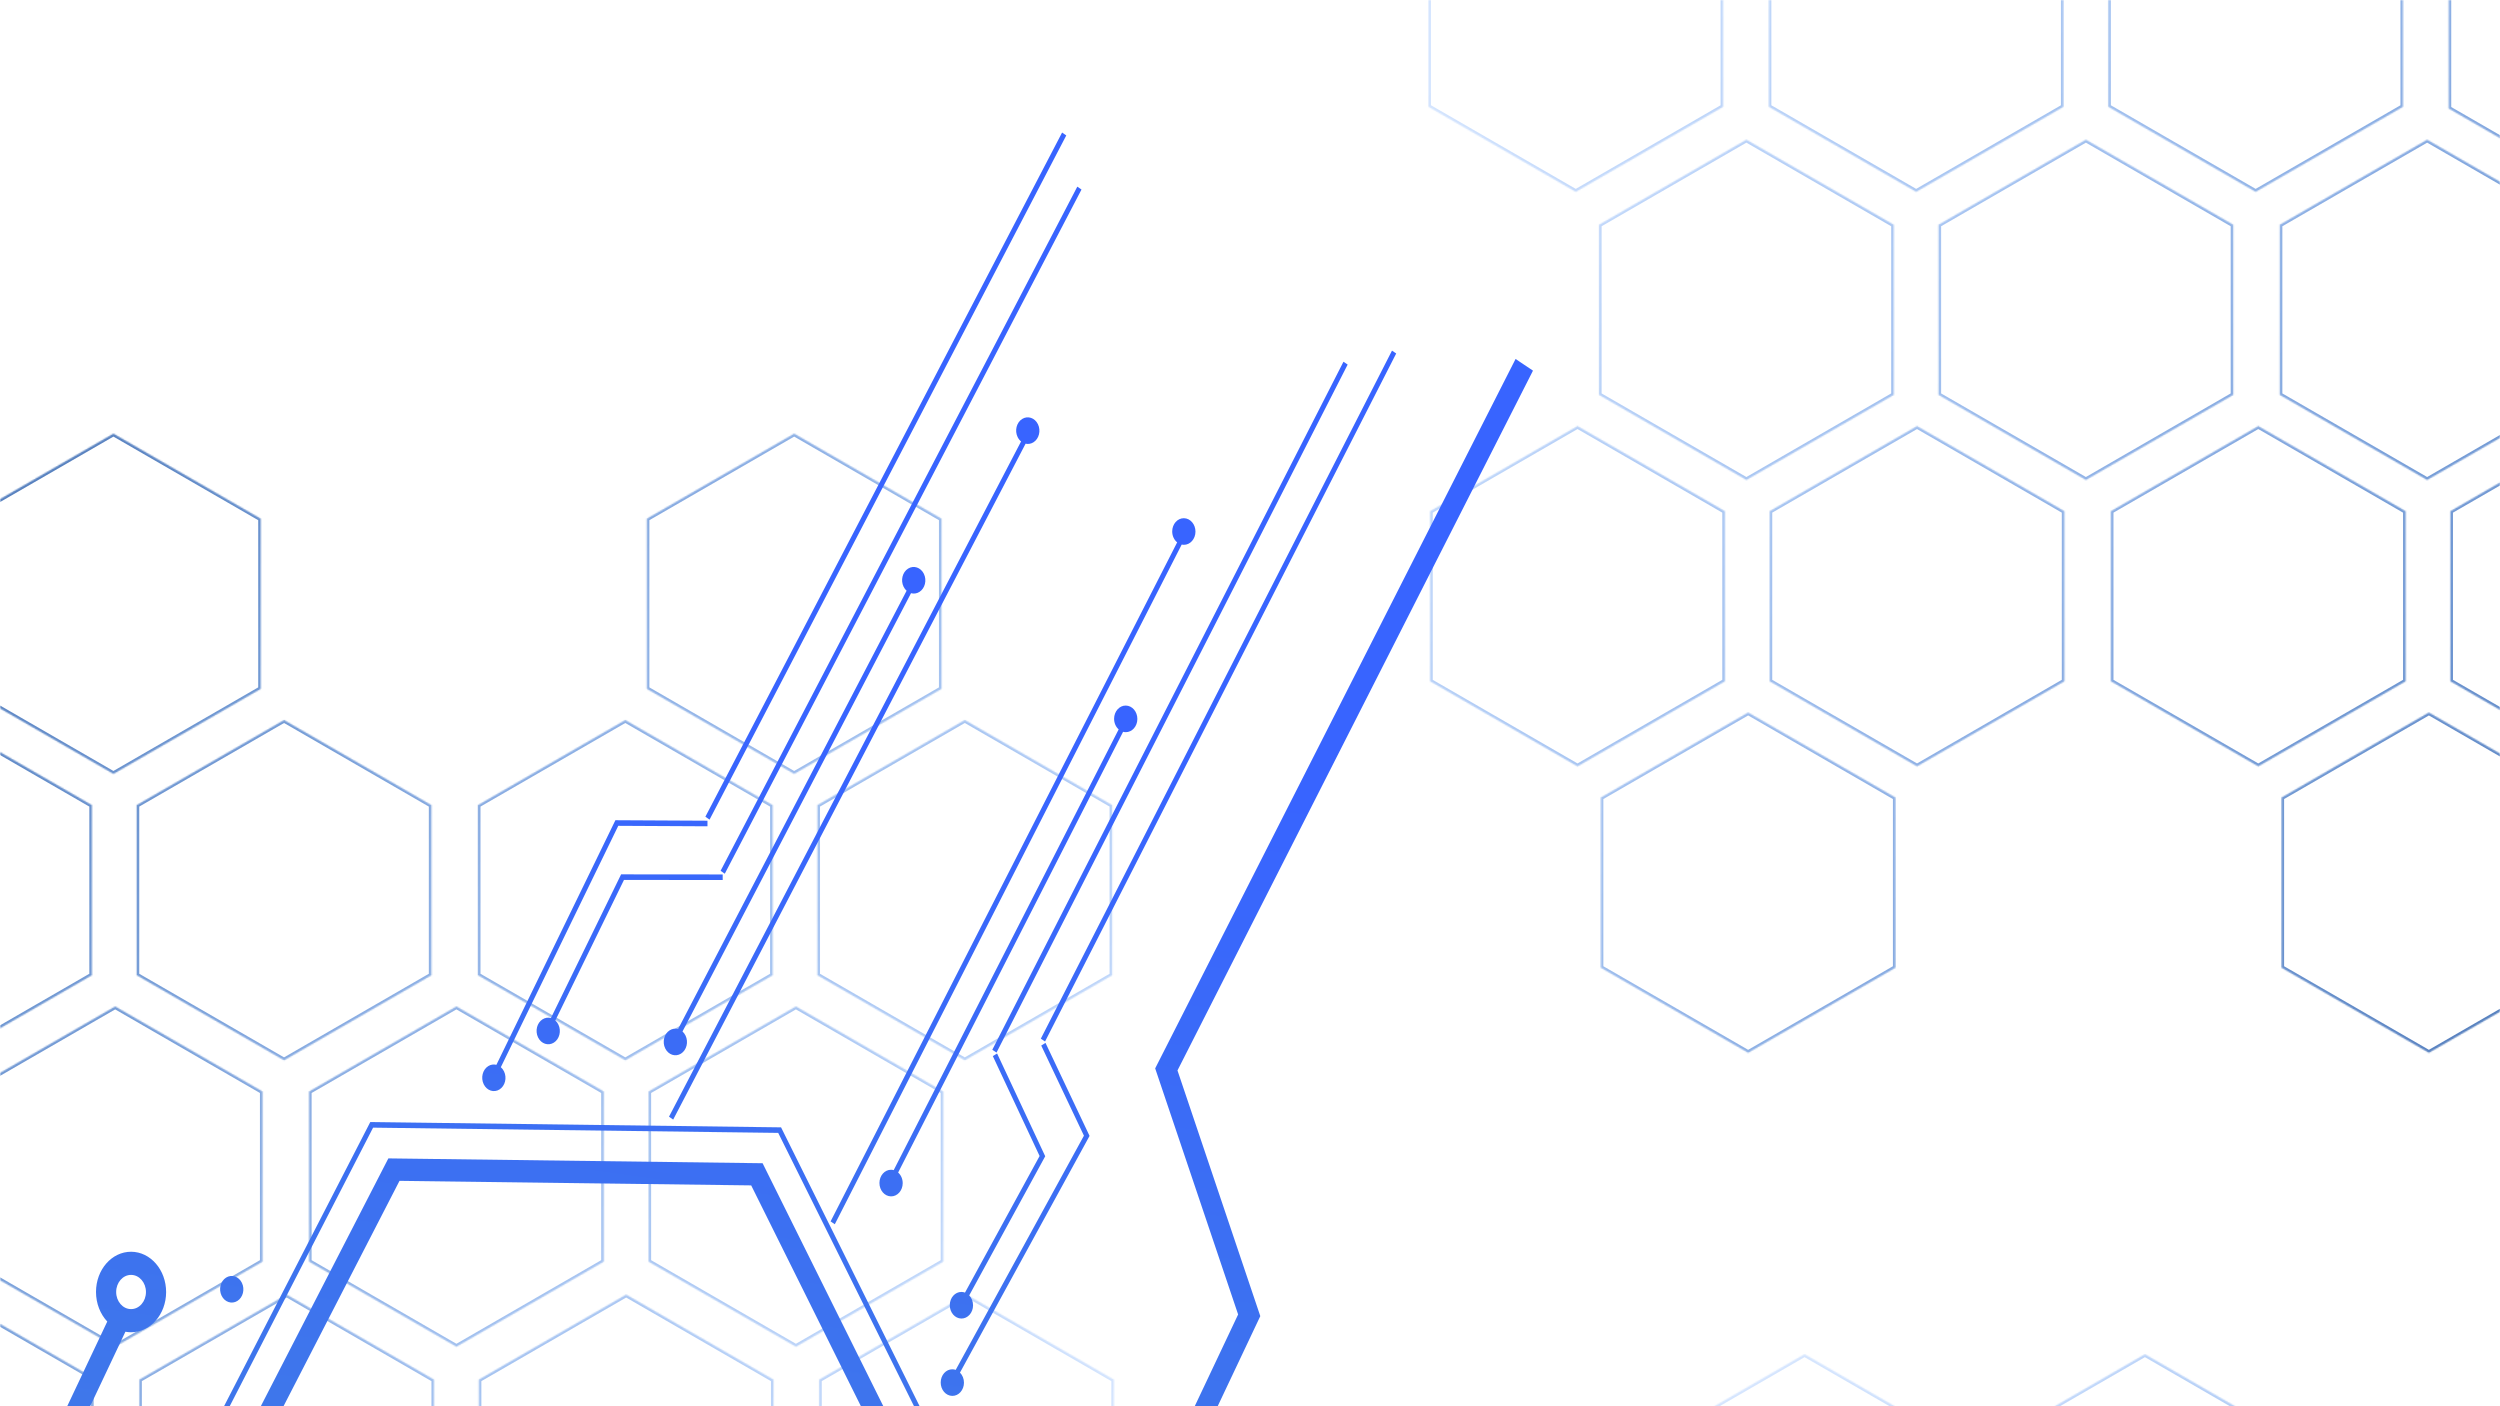 <svg id="ai-bg" width="1920" height="1080" viewBox="0 0 1920 1080" fill="none" xmlns="http://www.w3.org/2000/svg">
                <mask id="mask0" mask-type="alpha" maskUnits="userSpaceOnUse" x="0" y="0" width="1920" height="1080">
                <rect width="1920" height="1080" fill="#1F1F1F"/>
                </mask>
                <g mask="url(#mask0)">
                <mask id="mask1" mask-type="alpha" maskUnits="userSpaceOnUse" x="0" y="-80" width="1920" height="1376">
                <rect y="-80" width="1920" height="1376" fill="#1F1F1F"/>
                </mask>
                <g mask="url(#mask1)">
                <mask id="path-3-inside-1" fill="white">
                <path fill-rule="evenodd" clip-rule="evenodd" d="M609.921 333L723.114 398.352V529.056L609.921 594.408L496.728 529.056V398.352L609.921 333ZM740.959 552.957L854.152 618.309V749.013L740.959 814.364L627.766 749.013V618.309L740.959 552.957ZM463.712 838.265L350.519 772.914L237.326 838.265V968.969L350.519 1034.32L463.712 968.969V838.265ZM464.38 1279.52L351.188 1214.16L237.995 1279.52V1410.22L351.188 1475.57L464.38 1410.22V1279.52ZM480.889 994.208L594.081 1059.56V1190.26L480.889 1255.62L367.696 1190.26V1059.56L480.889 994.208ZM725.788 1279.52L612.595 1214.16L499.402 1279.52V1410.22L612.595 1475.57L725.788 1410.22V1279.52ZM742.296 994.208L855.489 1059.56V1190.26L742.296 1255.62L629.103 1190.26V1059.56L742.296 994.208ZM724.451 838.265L611.258 772.914L498.065 838.265V968.969L611.258 1034.32L724.451 968.969V838.265ZM593.413 618.309L480.22 552.957L367.027 618.309V749.013L480.22 814.364L593.413 749.013V618.309ZM71.935 1058.22L-41.258 992.87L-154.451 1058.22V1188.93L-41.258 1254.28L71.935 1188.93V1058.22ZM88.443 772.914L201.636 838.265V968.969L88.443 1034.32L-24.75 968.969V838.265L88.443 772.914ZM331.337 618.309L218.144 552.957L104.951 618.309V749.013L218.144 814.364L331.337 749.013V618.309ZM-172.296 772.914L-59.103 838.265V968.969L-172.296 1034.32L-285.489 968.969V838.265L-172.296 772.914ZM70.598 618.309L-42.595 552.957L-155.788 618.309V749.013L-42.595 814.364L70.598 749.013V618.309ZM87.106 333L200.298 398.352V529.056L87.106 594.408L-26.087 529.056V398.352L87.106 333ZM333.342 1059.56L220.15 994.208L106.957 1059.56V1190.26L220.15 1255.62L333.342 1190.26V1059.56Z"/>
                </mask>
                <path d="M723.114 398.352H725.114V397.197L724.114 396.62L723.114 398.352ZM609.921 333L610.921 331.268L609.921 330.691L608.921 331.268L609.921 333ZM723.114 529.056L724.114 530.788L725.114 530.21V529.056H723.114ZM609.921 594.408L608.921 596.14L609.921 596.717L610.921 596.14L609.921 594.408ZM496.728 529.056H494.728V530.21L495.728 530.788L496.728 529.056ZM496.728 398.352L495.728 396.62L494.728 397.197V398.352H496.728ZM854.152 618.309H856.152V617.154L855.152 616.577L854.152 618.309ZM740.959 552.957L741.959 551.225L740.959 550.647L739.959 551.225L740.959 552.957ZM854.152 749.013L855.152 750.745L856.152 750.167V749.013H854.152ZM740.959 814.364L739.959 816.096L740.959 816.674L741.959 816.096L740.959 814.364ZM627.766 749.013H625.766V750.167L626.766 750.745L627.766 749.013ZM627.766 618.309L626.766 616.577L625.766 617.154V618.309H627.766ZM350.519 772.914L351.519 771.182L350.519 770.604L349.519 771.182L350.519 772.914ZM463.712 838.265H465.712V837.111L464.712 836.533L463.712 838.265ZM237.326 838.265L236.326 836.533L235.326 837.111V838.265H237.326ZM237.326 968.969H235.326V970.124L236.326 970.701L237.326 968.969ZM350.519 1034.32L349.519 1036.05L350.519 1036.63L351.519 1036.05L350.519 1034.32ZM463.712 968.969L464.712 970.701L465.712 970.124V968.969H463.712ZM351.188 1214.16L352.188 1212.43L351.188 1211.85L350.188 1212.43L351.188 1214.16ZM464.38 1279.52H466.38V1278.36L465.38 1277.78L464.38 1279.52ZM237.995 1279.52L236.995 1277.78L235.995 1278.36V1279.52H237.995ZM237.995 1410.22H235.995V1411.37L236.995 1411.95L237.995 1410.22ZM351.188 1475.57L350.188 1477.3L351.188 1477.88L352.188 1477.3L351.188 1475.57ZM464.38 1410.22L465.38 1411.95L466.38 1411.37V1410.22H464.38ZM594.081 1059.56H596.081V1058.4L595.081 1057.83L594.081 1059.56ZM480.889 994.208L481.889 992.475L480.889 991.898L479.889 992.475L480.889 994.208ZM594.081 1190.26L595.081 1192L596.081 1191.42V1190.26H594.081ZM480.889 1255.62L479.889 1257.35L480.889 1257.92L481.889 1257.35L480.889 1255.62ZM367.696 1190.26H365.696V1191.42L366.696 1192L367.696 1190.26ZM367.696 1059.56L366.696 1057.83L365.696 1058.4V1059.56H367.696ZM612.595 1214.16L613.595 1212.43L612.595 1211.85L611.595 1212.43L612.595 1214.16ZM725.788 1279.52H727.788V1278.36L726.788 1277.78L725.788 1279.52ZM499.402 1279.52L498.402 1277.78L497.402 1278.36V1279.52H499.402ZM499.402 1410.22H497.402V1411.37L498.402 1411.95L499.402 1410.22ZM612.595 1475.57L611.595 1477.3L612.595 1477.88L613.595 1477.3L612.595 1475.57ZM725.788 1410.22L726.788 1411.95L727.788 1411.37V1410.22H725.788ZM855.489 1059.56H857.489V1058.4L856.489 1057.83L855.489 1059.56ZM742.296 994.208L743.296 992.475L742.296 991.898L741.296 992.475L742.296 994.208ZM855.489 1190.26L856.489 1192L857.489 1191.42V1190.26H855.489ZM742.296 1255.62L741.296 1257.35L742.296 1257.92L743.296 1257.35L742.296 1255.62ZM629.103 1190.26H627.103V1191.42L628.103 1192L629.103 1190.26ZM629.103 1059.56L628.103 1057.83L627.103 1058.4V1059.56H629.103ZM611.258 772.914L612.258 771.182L611.258 770.604L610.258 771.182L611.258 772.914ZM724.451 838.265H726.451V837.111L725.451 836.533L724.451 838.265ZM498.065 838.265L497.065 836.533L496.065 837.111V838.265H498.065ZM498.065 968.969H496.065V970.124L497.065 970.701L498.065 968.969ZM611.258 1034.32L610.258 1036.05L611.258 1036.63L612.258 1036.05L611.258 1034.32ZM724.451 968.969L725.451 970.701L726.451 970.124V968.969H724.451ZM480.22 552.957L481.22 551.225L480.22 550.647L479.22 551.225L480.22 552.957ZM593.413 618.309H595.413V617.154L594.413 616.577L593.413 618.309ZM367.027 618.309L366.027 616.577L365.027 617.154V618.309H367.027ZM367.027 749.013H365.027V750.167L366.027 750.745L367.027 749.013ZM480.22 814.364L479.22 816.096L480.22 816.674L481.22 816.096L480.22 814.364ZM593.413 749.013L594.413 750.745L595.413 750.167V749.013H593.413ZM-41.258 992.87L-40.258 991.138L-41.258 990.561L-42.258 991.138L-41.258 992.87ZM71.935 1058.22H73.935V1057.07L72.935 1056.49L71.935 1058.22ZM-154.451 1058.22L-155.451 1056.49L-156.451 1057.07V1058.22H-154.451ZM-154.451 1188.93H-156.451V1190.08L-155.451 1190.66L-154.451 1188.93ZM-41.258 1254.28L-42.258 1256.01L-41.258 1256.59L-40.258 1256.01L-41.258 1254.28ZM71.935 1188.93L72.935 1190.66L73.935 1190.08V1188.93H71.935ZM201.636 838.265H203.636V837.111L202.636 836.533L201.636 838.265ZM88.443 772.914L89.443 771.182L88.443 770.604L87.443 771.182L88.443 772.914ZM201.636 968.969L202.636 970.701L203.636 970.124V968.969H201.636ZM88.443 1034.32L87.443 1036.05L88.443 1036.63L89.443 1036.05L88.443 1034.32ZM-24.75 968.969H-26.75V970.124L-25.75 970.701L-24.75 968.969ZM-24.75 838.265L-25.75 836.533L-26.75 837.111V838.265H-24.75ZM218.144 552.957L219.144 551.225L218.144 550.647L217.144 551.225L218.144 552.957ZM331.337 618.309H333.337V617.154L332.337 616.577L331.337 618.309ZM104.951 618.309L103.951 616.577L102.951 617.154V618.309H104.951ZM104.951 749.013H102.951V750.167L103.951 750.745L104.951 749.013ZM218.144 814.364L217.144 816.096L218.144 816.674L219.144 816.096L218.144 814.364ZM331.337 749.013L332.337 750.745L333.337 750.167V749.013H331.337ZM-59.103 838.265H-57.103V837.111L-58.103 836.533L-59.103 838.265ZM-172.296 772.914L-171.296 771.182L-172.296 770.604L-173.296 771.182L-172.296 772.914ZM-59.103 968.969L-58.103 970.701L-57.103 970.124V968.969H-59.103ZM-172.296 1034.32L-173.296 1036.05L-172.296 1036.63L-171.296 1036.05L-172.296 1034.32ZM-285.489 968.969H-287.489V970.124L-286.489 970.701L-285.489 968.969ZM-285.489 838.265L-286.489 836.533L-287.489 837.111V838.265H-285.489ZM-42.595 552.957L-41.595 551.225L-42.595 550.647L-43.595 551.225L-42.595 552.957ZM70.598 618.309H72.598V617.154L71.598 616.577L70.598 618.309ZM-155.788 618.309L-156.788 616.577L-157.788 617.154V618.309H-155.788ZM-155.788 749.013H-157.788V750.167L-156.788 750.745L-155.788 749.013ZM-42.595 814.364L-43.595 816.096L-42.595 816.674L-41.595 816.096L-42.595 814.364ZM70.598 749.013L71.598 750.745L72.598 750.167V749.013H70.598ZM200.298 398.352H202.298V397.197L201.298 396.62L200.298 398.352ZM87.106 333L88.106 331.268L87.106 330.691L86.106 331.268L87.106 333ZM200.298 529.056L201.298 530.788L202.298 530.21V529.056H200.298ZM87.106 594.408L86.106 596.14L87.106 596.717L88.106 596.14L87.106 594.408ZM-26.087 529.056H-28.087V530.21L-27.087 530.788L-26.087 529.056ZM-26.087 398.352L-27.087 396.62L-28.087 397.197V398.352H-26.087ZM220.15 994.208L221.15 992.475L220.15 991.898L219.15 992.475L220.15 994.208ZM333.342 1059.56H335.342V1058.4L334.342 1057.83L333.342 1059.56ZM106.957 1059.56L105.957 1057.83L104.957 1058.4V1059.56H106.957ZM106.957 1190.26H104.957V1191.42L105.957 1192L106.957 1190.26ZM220.15 1255.62L219.15 1257.35L220.15 1257.92L221.15 1257.35L220.15 1255.62ZM333.342 1190.26L334.342 1192L335.342 1191.42V1190.26H333.342ZM724.114 396.62L610.921 331.268L608.921 334.732L722.114 400.084L724.114 396.62ZM725.114 529.056V398.352H721.114V529.056H725.114ZM610.921 596.14L724.114 530.788L722.114 527.324L608.921 592.676L610.921 596.14ZM495.728 530.788L608.921 596.14L610.921 592.676L497.728 527.324L495.728 530.788ZM494.728 398.352V529.056H498.728V398.352H494.728ZM608.921 331.268L495.728 396.62L497.728 400.084L610.921 334.732L608.921 331.268ZM855.152 616.577L741.959 551.225L739.959 554.689L853.152 620.041L855.152 616.577ZM856.152 749.013V618.309H852.152V749.013H856.152ZM741.959 816.096L855.152 750.745L853.152 747.28L739.959 812.632L741.959 816.096ZM626.766 750.745L739.959 816.096L741.959 812.632L628.766 747.28L626.766 750.745ZM625.766 618.309V749.013H629.766V618.309H625.766ZM739.959 551.225L626.766 616.577L628.766 620.041L741.959 554.689L739.959 551.225ZM349.519 774.646L462.712 839.998L464.712 836.533L351.519 771.182L349.519 774.646ZM238.326 839.998L351.519 774.646L349.519 771.182L236.326 836.533L238.326 839.998ZM239.326 968.969V838.265H235.326V968.969H239.326ZM351.519 1032.59L238.326 967.237L236.326 970.701L349.519 1036.05L351.519 1032.59ZM462.712 967.237L349.519 1032.59L351.519 1036.05L464.712 970.701L462.712 967.237ZM461.712 838.265V968.969H465.712V838.265H461.712ZM350.188 1215.9L463.38 1281.25L465.38 1277.78L352.188 1212.43L350.188 1215.9ZM238.995 1281.25L352.188 1215.9L350.188 1212.43L236.995 1277.78L238.995 1281.25ZM239.995 1410.22V1279.52H235.995V1410.22H239.995ZM352.188 1473.84L238.995 1408.49L236.995 1411.95L350.188 1477.3L352.188 1473.84ZM463.38 1408.49L350.188 1473.84L352.188 1477.3L465.38 1411.95L463.38 1408.49ZM462.38 1279.52V1410.22H466.38V1279.52H462.38ZM595.081 1057.83L481.889 992.475L479.889 995.94L593.081 1061.29L595.081 1057.83ZM596.081 1190.26V1059.56H592.081V1190.26H596.081ZM481.889 1257.35L595.081 1192L593.081 1188.53L479.889 1253.88L481.889 1257.35ZM366.696 1192L479.889 1257.35L481.889 1253.88L368.696 1188.53L366.696 1192ZM365.696 1059.56V1190.26H369.696V1059.56H365.696ZM479.889 992.475L366.696 1057.83L368.696 1061.29L481.889 995.94L479.889 992.475ZM611.595 1215.9L724.788 1281.25L726.788 1277.78L613.595 1212.43L611.595 1215.9ZM500.402 1281.25L613.595 1215.9L611.595 1212.43L498.402 1277.78L500.402 1281.25ZM501.402 1410.22V1279.52H497.402V1410.22H501.402ZM613.595 1473.84L500.402 1408.49L498.402 1411.95L611.595 1477.3L613.595 1473.84ZM724.788 1408.49L611.595 1473.84L613.595 1477.3L726.788 1411.95L724.788 1408.49ZM723.788 1279.52V1410.22H727.788V1279.52H723.788ZM856.489 1057.83L743.296 992.475L741.296 995.94L854.489 1061.29L856.489 1057.83ZM857.489 1190.26V1059.56H853.489V1190.26H857.489ZM743.296 1257.35L856.489 1192L854.489 1188.53L741.296 1253.88L743.296 1257.35ZM628.103 1192L741.296 1257.35L743.296 1253.88L630.103 1188.53L628.103 1192ZM627.103 1059.56V1190.26H631.103V1059.56H627.103ZM741.296 992.475L628.103 1057.83L630.103 1061.29L743.296 995.94L741.296 992.475ZM610.258 774.646L723.451 839.998L725.451 836.533L612.258 771.182L610.258 774.646ZM499.065 839.998L612.258 774.646L610.258 771.182L497.065 836.533L499.065 839.998ZM500.065 968.969V838.265H496.065V968.969H500.065ZM612.258 1032.59L499.065 967.237L497.065 970.701L610.258 1036.05L612.258 1032.59ZM723.451 967.237L610.258 1032.59L612.258 1036.05L725.451 970.701L723.451 967.237ZM722.451 838.265V968.969H726.451V838.265H722.451ZM479.22 554.689L592.413 620.041L594.413 616.577L481.22 551.225L479.22 554.689ZM368.027 620.041L481.22 554.689L479.22 551.225L366.027 616.577L368.027 620.041ZM369.027 749.013V618.309H365.027V749.013H369.027ZM481.22 812.632L368.027 747.28L366.027 750.745L479.22 816.096L481.22 812.632ZM592.413 747.28L479.22 812.632L481.22 816.096L594.413 750.745L592.413 747.28ZM591.413 618.309V749.013H595.413V618.309H591.413ZM-42.258 994.602L70.935 1059.95L72.935 1056.49L-40.258 991.138L-42.258 994.602ZM-153.451 1059.95L-40.258 994.602L-42.258 991.138L-155.451 1056.49L-153.451 1059.95ZM-152.451 1188.93V1058.22H-156.451V1188.93H-152.451ZM-40.258 1252.55L-153.451 1187.19L-155.451 1190.66L-42.258 1256.01L-40.258 1252.55ZM70.935 1187.19L-42.258 1252.55L-40.258 1256.01L72.935 1190.66L70.935 1187.19ZM69.935 1058.22V1188.93H73.935V1058.22H69.935ZM202.636 836.533L89.443 771.182L87.443 774.646L200.636 839.998L202.636 836.533ZM203.636 968.969V838.265H199.636V968.969H203.636ZM89.443 1036.05L202.636 970.701L200.636 967.237L87.443 1032.59L89.443 1036.05ZM-25.75 970.701L87.443 1036.05L89.443 1032.59L-23.75 967.237L-25.75 970.701ZM-26.75 838.265V968.969H-22.75V838.265H-26.75ZM87.443 771.182L-25.75 836.533L-23.75 839.998L89.443 774.646L87.443 771.182ZM217.144 554.689L330.337 620.041L332.337 616.577L219.144 551.225L217.144 554.689ZM105.951 620.041L219.144 554.689L217.144 551.225L103.951 616.577L105.951 620.041ZM106.951 749.013V618.309H102.951V749.013H106.951ZM219.144 812.632L105.951 747.28L103.951 750.745L217.144 816.096L219.144 812.632ZM330.337 747.28L217.144 812.632L219.144 816.096L332.337 750.745L330.337 747.28ZM329.337 618.309V749.013H333.337V618.309H329.337ZM-58.103 836.533L-171.296 771.182L-173.296 774.646L-60.103 839.998L-58.103 836.533ZM-57.103 968.969V838.265H-61.103V968.969H-57.103ZM-171.296 1036.05L-58.103 970.701L-60.103 967.237L-173.296 1032.59L-171.296 1036.05ZM-286.489 970.701L-173.296 1036.05L-171.296 1032.59L-284.489 967.237L-286.489 970.701ZM-287.489 838.265V968.969H-283.489V838.265H-287.489ZM-173.296 771.182L-286.489 836.533L-284.489 839.998L-171.296 774.646L-173.296 771.182ZM-43.595 554.689L69.598 620.041L71.598 616.577L-41.595 551.225L-43.595 554.689ZM-154.788 620.041L-41.595 554.689L-43.595 551.225L-156.788 616.577L-154.788 620.041ZM-153.788 749.013V618.309H-157.788V749.013H-153.788ZM-41.595 812.632L-154.788 747.28L-156.788 750.745L-43.595 816.096L-41.595 812.632ZM69.598 747.28L-43.595 812.632L-41.595 816.096L71.598 750.745L69.598 747.28ZM68.598 618.309V749.013H72.598V618.309H68.598ZM201.298 396.62L88.106 331.268L86.106 334.732L199.298 400.084L201.298 396.62ZM202.298 529.056V398.352H198.298V529.056H202.298ZM88.106 596.14L201.298 530.788L199.298 527.324L86.106 592.676L88.106 596.14ZM-27.087 530.788L86.106 596.14L88.106 592.676L-25.087 527.324L-27.087 530.788ZM-28.087 398.352V529.056H-24.087V398.352H-28.087ZM86.106 331.268L-27.087 396.62L-25.087 400.084L88.106 334.732L86.106 331.268ZM219.15 995.94L332.342 1061.29L334.342 1057.83L221.15 992.475L219.15 995.94ZM107.957 1061.29L221.15 995.94L219.15 992.475L105.957 1057.83L107.957 1061.29ZM108.957 1190.26V1059.56H104.957V1190.26H108.957ZM221.15 1253.88L107.957 1188.53L105.957 1192L219.15 1257.35L221.15 1253.88ZM332.342 1188.53L219.15 1253.88L221.15 1257.35L334.342 1192L332.342 1188.53ZM331.342 1059.56V1190.26H335.342V1059.56H331.342Z" fill="url(#paint0_linear)" mask="url(#path-3-inside-1)"/>
                <mask id="path-5-inside-2" fill="white">
                <path fill-rule="evenodd" clip-rule="evenodd" d="M1342.57 808.572L1229.38 743.22V612.516L1342.57 547.164L1455.76 612.516V743.22L1342.57 808.572ZM1211.53 588.615L1098.34 523.263V392.56L1211.53 327.208L1324.72 392.56V523.263L1211.53 588.615ZM1488.78 303.307L1601.97 368.658L1715.16 303.307V172.603L1601.97 107.251L1488.78 172.603V303.307ZM1488.11 -137.944L1601.3 -72.592L1714.49 -137.944V-268.648L1601.3 -334L1488.11 -268.648V-137.944ZM1471.6 147.365L1358.41 82.013V-48.691L1471.6 -114.043L1584.79 -48.691V82.013L1471.6 147.365ZM1226.7 -137.944L1339.89 -72.592L1453.09 -137.944V-268.648L1339.89 -334L1226.7 -268.648V-137.944ZM1210.19 147.365L1097 82.013V-48.691L1210.19 -114.043L1323.39 -48.691V82.013L1210.19 147.365ZM1228.04 303.307L1341.23 368.658L1454.42 303.307V172.603L1341.23 107.251L1228.04 172.603V303.307ZM1359.08 523.263L1472.27 588.615L1585.46 523.263V392.56L1472.27 327.208L1359.08 392.56V523.263ZM1880.55 83.35L1993.75 148.702L2106.94 83.35V-47.354L1993.75 -112.706L1880.55 -47.354V83.35ZM1864.05 368.658L1750.85 303.307V172.603L1864.05 107.251L1977.24 172.603V303.307L1864.05 368.658ZM1621.15 523.263L1734.35 588.615L1847.54 523.263V392.56L1734.35 327.208L1621.15 392.56V523.263ZM2124.79 368.658L2011.59 303.307V172.603L2124.79 107.251L2237.98 172.603V303.307L2124.79 368.658ZM1881.89 523.263L1995.08 588.615L2108.28 523.263V392.56L1995.08 327.208L1881.89 392.56V523.263ZM1865.38 808.572L1752.19 743.22V612.516L1865.38 547.164L1978.58 612.516V743.22L1865.38 808.572ZM1619.15 82.013L1732.34 147.365L1845.53 82.013V-48.691L1732.34 -114.043L1619.15 -48.691V82.013Z"/>
                </mask>
                <path d="M1229.38 743.22H1227.38V744.375L1228.38 744.952L1229.38 743.22ZM1342.57 808.572L1341.57 810.304L1342.57 810.881L1343.57 810.304L1342.57 808.572ZM1229.38 612.516L1228.38 610.784L1227.38 611.362V612.516H1229.38ZM1342.57 547.164L1343.57 545.432L1342.57 544.855L1341.57 545.432L1342.57 547.164ZM1455.76 612.516H1457.76V611.362L1456.76 610.784L1455.76 612.516ZM1455.76 743.22L1456.76 744.952L1457.76 744.375V743.22H1455.76ZM1098.34 523.263H1096.34V524.418L1097.34 524.995L1098.34 523.263ZM1211.53 588.615L1210.53 590.347L1211.53 590.925L1212.53 590.347L1211.53 588.615ZM1098.34 392.56L1097.34 390.827L1096.34 391.405V392.56H1098.34ZM1211.53 327.208L1212.53 325.476L1211.53 324.898L1210.53 325.476L1211.53 327.208ZM1324.72 392.56H1326.72V391.405L1325.72 390.827L1324.72 392.56ZM1324.72 523.263L1325.72 524.995L1326.72 524.418V523.263H1324.72ZM1601.97 368.658L1600.97 370.391L1601.97 370.968L1602.97 370.391L1601.97 368.658ZM1488.78 303.307H1486.78V304.461L1487.78 305.039L1488.78 303.307ZM1715.16 303.307L1716.16 305.039L1717.16 304.461V303.307H1715.16ZM1715.16 172.603H1717.16V171.448L1716.16 170.871L1715.16 172.603ZM1601.97 107.251L1602.97 105.519L1601.97 104.941L1600.97 105.519L1601.97 107.251ZM1488.78 172.603L1487.78 170.871L1486.78 171.448V172.603H1488.78ZM1601.3 -72.592L1600.3 -70.86L1601.3 -70.283L1602.3 -70.86L1601.3 -72.592ZM1488.11 -137.944H1486.11V-136.789L1487.11 -136.212L1488.11 -137.944ZM1714.49 -137.944L1715.49 -136.212L1716.49 -136.789V-137.944H1714.49ZM1714.49 -268.648H1716.49V-269.803L1715.49 -270.38L1714.49 -268.648ZM1601.3 -334L1602.3 -335.732L1601.3 -336.309L1600.3 -335.732L1601.3 -334ZM1488.11 -268.648L1487.11 -270.38L1486.11 -269.803V-268.648H1488.11ZM1358.41 82.013H1356.41V83.167L1357.41 83.745L1358.41 82.013ZM1471.6 147.365L1470.6 149.097L1471.6 149.674L1472.6 149.097L1471.6 147.365ZM1358.41 -48.691L1357.41 -50.423L1356.41 -49.846V-48.691H1358.41ZM1471.6 -114.043L1472.6 -115.775L1471.6 -116.352L1470.6 -115.775L1471.6 -114.043ZM1584.79 -48.691H1586.79V-49.846L1585.79 -50.423L1584.79 -48.691ZM1584.79 82.013L1585.79 83.745L1586.79 83.167V82.013H1584.79ZM1339.89 -72.592L1338.89 -70.86L1339.89 -70.283L1340.89 -70.86L1339.89 -72.592ZM1226.7 -137.944H1224.7V-136.789L1225.7 -136.212L1226.7 -137.944ZM1453.09 -137.944L1454.09 -136.212L1455.09 -136.789V-137.944H1453.09ZM1453.09 -268.648H1455.09V-269.803L1454.09 -270.38L1453.09 -268.648ZM1339.89 -334L1340.89 -335.732L1339.89 -336.309L1338.89 -335.732L1339.89 -334ZM1226.7 -268.648L1225.7 -270.38L1224.7 -269.803V-268.648H1226.7ZM1097 82.013H1095V83.167L1096 83.745L1097 82.013ZM1210.19 147.365L1209.19 149.097L1210.19 149.674L1211.19 149.097L1210.19 147.365ZM1097 -48.691L1096 -50.423L1095 -49.846V-48.691H1097ZM1210.19 -114.043L1211.19 -115.775L1210.19 -116.352L1209.19 -115.775L1210.19 -114.043ZM1323.39 -48.691H1325.39V-49.846L1324.39 -50.423L1323.39 -48.691ZM1323.39 82.013L1324.39 83.745L1325.39 83.167V82.013H1323.39ZM1341.23 368.658L1340.23 370.391L1341.23 370.968L1342.23 370.391L1341.23 368.658ZM1228.04 303.307H1226.04V304.461L1227.04 305.039L1228.04 303.307ZM1454.42 303.307L1455.42 305.039L1456.42 304.461V303.307H1454.42ZM1454.42 172.603H1456.42V171.448L1455.42 170.871L1454.42 172.603ZM1341.23 107.251L1342.23 105.519L1341.23 104.941L1340.23 105.519L1341.23 107.251ZM1228.04 172.603L1227.04 170.871L1226.04 171.448V172.603H1228.04ZM1472.27 588.615L1471.27 590.347L1472.27 590.925L1473.27 590.347L1472.27 588.615ZM1359.08 523.263H1357.08V524.418L1358.08 524.995L1359.08 523.263ZM1585.46 523.263L1586.46 524.995L1587.46 524.418V523.263H1585.46ZM1585.46 392.56H1587.46V391.405L1586.46 390.827L1585.46 392.56ZM1472.27 327.208L1473.27 325.476L1472.27 324.898L1471.27 325.476L1472.27 327.208ZM1359.08 392.56L1358.08 390.827L1357.08 391.405V392.56H1359.08ZM1993.75 148.702L1992.75 150.434L1993.75 151.011L1994.75 150.434L1993.75 148.702ZM1880.55 83.35H1878.55V84.504L1879.55 85.082L1880.55 83.35ZM2106.94 83.35L2107.94 85.082L2108.94 84.504V83.35H2106.94ZM2106.94 -47.354H2108.94V-48.509L2107.94 -49.086L2106.94 -47.354ZM1993.75 -112.706L1994.75 -114.438L1993.75 -115.015L1992.75 -114.438L1993.75 -112.706ZM1880.55 -47.354L1879.55 -49.086L1878.55 -48.509V-47.354H1880.55ZM1750.85 303.307H1748.85V304.461L1749.85 305.039L1750.85 303.307ZM1864.05 368.658L1863.05 370.391L1864.05 370.968L1865.05 370.391L1864.05 368.658ZM1750.85 172.603L1749.85 170.871L1748.85 171.448V172.603H1750.85ZM1864.05 107.251L1865.05 105.519L1864.05 104.941L1863.05 105.519L1864.05 107.251ZM1977.24 172.603H1979.24V171.448L1978.24 170.871L1977.24 172.603ZM1977.24 303.307L1978.24 305.039L1979.24 304.461V303.307H1977.24ZM1734.35 588.615L1733.35 590.347L1734.35 590.925L1735.35 590.347L1734.35 588.615ZM1621.15 523.263H1619.15V524.418L1620.15 524.995L1621.15 523.263ZM1847.54 523.263L1848.54 524.995L1849.54 524.418V523.263H1847.54ZM1847.54 392.56H1849.54V391.405L1848.54 390.827L1847.54 392.56ZM1734.35 327.208L1735.35 325.476L1734.35 324.898L1733.35 325.476L1734.35 327.208ZM1621.15 392.56L1620.15 390.827L1619.15 391.405V392.56H1621.15ZM2011.59 303.307H2009.59V304.461L2010.59 305.039L2011.59 303.307ZM2124.79 368.658L2123.79 370.391L2124.79 370.968L2125.79 370.391L2124.79 368.658ZM2011.59 172.603L2010.59 170.871L2009.59 171.448V172.603H2011.59ZM2124.79 107.251L2125.79 105.519L2124.79 104.941L2123.79 105.519L2124.79 107.251ZM2237.98 172.603H2239.98V171.448L2238.98 170.871L2237.98 172.603ZM2237.98 303.307L2238.98 305.039L2239.98 304.461V303.307H2237.98ZM1995.08 588.615L1994.08 590.347L1995.08 590.925L1996.08 590.347L1995.08 588.615ZM1881.89 523.263H1879.89V524.418L1880.89 524.995L1881.89 523.263ZM2108.28 523.263L2109.28 524.995L2110.28 524.418V523.263H2108.28ZM2108.28 392.56H2110.28V391.405L2109.28 390.827L2108.28 392.56ZM1995.08 327.208L1996.08 325.476L1995.08 324.898L1994.08 325.476L1995.08 327.208ZM1881.89 392.56L1880.89 390.827L1879.89 391.405V392.56H1881.89ZM1752.19 743.22H1750.19V744.375L1751.19 744.952L1752.19 743.22ZM1865.38 808.572L1864.38 810.304L1865.38 810.881L1866.38 810.304L1865.38 808.572ZM1752.19 612.516L1751.19 610.784L1750.19 611.362V612.516H1752.19ZM1865.38 547.164L1866.38 545.432L1865.38 544.855L1864.38 545.432L1865.38 547.164ZM1978.58 612.516H1980.58V611.362L1979.58 610.784L1978.58 612.516ZM1978.58 743.22L1979.58 744.952L1980.58 744.375V743.22H1978.58ZM1732.34 147.365L1731.34 149.097L1732.34 149.674L1733.34 149.097L1732.34 147.365ZM1619.15 82.013H1617.15V83.167L1618.15 83.745L1619.15 82.013ZM1845.53 82.013L1846.53 83.745L1847.53 83.167V82.013H1845.53ZM1845.53 -48.691H1847.53V-49.846L1846.53 -50.423L1845.53 -48.691ZM1732.34 -114.043L1733.34 -115.775L1732.34 -116.352L1731.34 -115.775L1732.34 -114.043ZM1619.15 -48.691L1618.15 -50.423L1617.15 -49.846V-48.691H1619.15ZM1228.38 744.952L1341.57 810.304L1343.57 806.84L1230.38 741.488L1228.38 744.952ZM1227.38 612.516V743.22H1231.38V612.516H1227.38ZM1341.57 545.432L1228.38 610.784L1230.38 614.248L1343.57 548.896L1341.57 545.432ZM1456.76 610.784L1343.57 545.432L1341.57 548.896L1454.76 614.248L1456.76 610.784ZM1457.76 743.22V612.516H1453.76V743.22H1457.76ZM1343.57 810.304L1456.76 744.952L1454.76 741.488L1341.57 806.84L1343.57 810.304ZM1097.34 524.995L1210.53 590.347L1212.53 586.883L1099.34 521.531L1097.34 524.995ZM1096.34 392.56V523.263H1100.34V392.56H1096.34ZM1210.53 325.476L1097.34 390.827L1099.34 394.292L1212.53 328.94L1210.53 325.476ZM1325.72 390.827L1212.53 325.476L1210.53 328.94L1323.72 394.292L1325.72 390.827ZM1326.72 523.263V392.56H1322.72V523.263H1326.72ZM1212.53 590.347L1325.72 524.995L1323.72 521.531L1210.53 586.883L1212.53 590.347ZM1602.97 366.926L1489.78 301.574L1487.78 305.039L1600.97 370.391L1602.97 366.926ZM1714.16 301.574L1600.97 366.926L1602.97 370.391L1716.16 305.039L1714.16 301.574ZM1713.16 172.603V303.307H1717.16V172.603H1713.16ZM1600.97 108.983L1714.16 174.335L1716.16 170.871L1602.97 105.519L1600.97 108.983ZM1489.78 174.335L1602.97 108.983L1600.97 105.519L1487.78 170.871L1489.78 174.335ZM1490.78 303.307V172.603H1486.78V303.307H1490.78ZM1602.3 -74.324L1489.11 -139.676L1487.11 -136.212L1600.3 -70.86L1602.3 -74.324ZM1713.49 -139.676L1600.3 -74.324L1602.3 -70.86L1715.49 -136.212L1713.49 -139.676ZM1712.49 -268.648V-137.944H1716.49V-268.648H1712.49ZM1600.3 -332.268L1713.49 -266.916L1715.49 -270.38L1602.3 -335.732L1600.3 -332.268ZM1489.11 -266.916L1602.3 -332.268L1600.3 -335.732L1487.11 -270.38L1489.11 -266.916ZM1490.11 -137.944V-268.648H1486.11V-137.944H1490.11ZM1357.41 83.745L1470.6 149.097L1472.6 145.632L1359.41 80.281L1357.41 83.745ZM1356.41 -48.691V82.013H1360.41V-48.691H1356.41ZM1470.6 -115.775L1357.41 -50.423L1359.41 -46.959L1472.6 -112.311L1470.6 -115.775ZM1585.79 -50.423L1472.6 -115.775L1470.6 -112.311L1583.79 -46.959L1585.79 -50.423ZM1586.79 82.013V-48.691H1582.79V82.013H1586.79ZM1472.6 149.097L1585.79 83.745L1583.79 80.281L1470.6 145.632L1472.6 149.097ZM1340.89 -74.324L1227.7 -139.676L1225.7 -136.212L1338.89 -70.86L1340.89 -74.324ZM1452.09 -139.676L1338.89 -74.324L1340.89 -70.86L1454.09 -136.212L1452.09 -139.676ZM1451.09 -268.648V-137.944H1455.09V-268.648H1451.09ZM1338.89 -332.268L1452.09 -266.916L1454.09 -270.38L1340.89 -335.732L1338.89 -332.268ZM1227.7 -266.916L1340.89 -332.268L1338.89 -335.732L1225.7 -270.38L1227.7 -266.916ZM1228.7 -137.944V-268.648H1224.7V-137.944H1228.7ZM1096 83.745L1209.19 149.097L1211.19 145.632L1098 80.281L1096 83.745ZM1095 -48.691V82.013H1099V-48.691H1095ZM1209.19 -115.775L1096 -50.423L1098 -46.959L1211.19 -112.311L1209.19 -115.775ZM1324.39 -50.423L1211.19 -115.775L1209.19 -112.311L1322.39 -46.959L1324.39 -50.423ZM1325.39 82.013V-48.691H1321.39V82.013H1325.39ZM1211.19 149.097L1324.39 83.745L1322.39 80.281L1209.19 145.632L1211.19 149.097ZM1342.23 366.926L1229.04 301.574L1227.04 305.039L1340.23 370.391L1342.23 366.926ZM1453.42 301.574L1340.23 366.926L1342.23 370.391L1455.42 305.039L1453.42 301.574ZM1452.42 172.603V303.307H1456.42V172.603H1452.42ZM1340.23 108.983L1453.42 174.335L1455.42 170.871L1342.23 105.519L1340.23 108.983ZM1229.04 174.335L1342.23 108.983L1340.23 105.519L1227.04 170.871L1229.04 174.335ZM1230.04 303.307V172.603H1226.04V303.307H1230.04ZM1473.27 586.883L1360.08 521.531L1358.08 524.995L1471.27 590.347L1473.27 586.883ZM1584.46 521.531L1471.27 586.883L1473.27 590.347L1586.46 524.995L1584.46 521.531ZM1583.46 392.56V523.263H1587.46V392.56H1583.46ZM1471.27 328.94L1584.46 394.292L1586.46 390.827L1473.27 325.476L1471.27 328.94ZM1360.08 394.292L1473.27 328.94L1471.27 325.476L1358.08 390.827L1360.08 394.292ZM1361.08 523.263V392.56H1357.08V523.263H1361.08ZM1994.75 146.97L1881.55 81.618L1879.55 85.082L1992.75 150.434L1994.75 146.97ZM2105.94 81.618L1992.75 146.97L1994.75 150.434L2107.94 85.082L2105.94 81.618ZM2104.94 -47.354V83.35H2108.94V-47.354H2104.94ZM1992.75 -110.974L2105.94 -45.622L2107.94 -49.086L1994.75 -114.438L1992.75 -110.974ZM1881.55 -45.622L1994.75 -110.974L1992.75 -114.438L1879.55 -49.086L1881.55 -45.622ZM1882.55 83.35V-47.354H1878.55V83.35H1882.55ZM1749.85 305.039L1863.05 370.391L1865.05 366.926L1751.85 301.574L1749.85 305.039ZM1748.85 172.603V303.307H1752.85V172.603H1748.85ZM1863.05 105.519L1749.85 170.871L1751.85 174.335L1865.05 108.983L1863.05 105.519ZM1978.24 170.871L1865.05 105.519L1863.05 108.983L1976.24 174.335L1978.24 170.871ZM1979.24 303.307V172.603H1975.24V303.307H1979.24ZM1865.05 370.391L1978.24 305.039L1976.24 301.574L1863.05 366.926L1865.05 370.391ZM1735.35 586.883L1622.15 521.531L1620.15 524.995L1733.35 590.347L1735.35 586.883ZM1846.54 521.531L1733.35 586.883L1735.35 590.347L1848.54 524.995L1846.54 521.531ZM1845.54 392.56V523.263H1849.54V392.56H1845.54ZM1733.35 328.94L1846.54 394.292L1848.54 390.827L1735.35 325.476L1733.35 328.94ZM1622.15 394.292L1735.35 328.94L1733.35 325.476L1620.15 390.827L1622.15 394.292ZM1623.15 523.263V392.56H1619.15V523.263H1623.15ZM2010.59 305.039L2123.79 370.391L2125.79 366.926L2012.59 301.574L2010.59 305.039ZM2009.59 172.603V303.307H2013.59V172.603H2009.59ZM2123.79 105.519L2010.59 170.871L2012.59 174.335L2125.79 108.983L2123.79 105.519ZM2238.98 170.871L2125.79 105.519L2123.79 108.983L2236.98 174.335L2238.98 170.871ZM2239.98 303.307V172.603H2235.98V303.307H2239.98ZM2125.79 370.391L2238.98 305.039L2236.98 301.574L2123.79 366.926L2125.79 370.391ZM1996.08 586.883L1882.89 521.531L1880.89 524.995L1994.08 590.347L1996.08 586.883ZM2107.28 521.531L1994.08 586.883L1996.08 590.347L2109.28 524.995L2107.28 521.531ZM2106.28 392.56V523.263H2110.28V392.56H2106.28ZM1994.08 328.94L2107.28 394.292L2109.28 390.827L1996.08 325.476L1994.08 328.94ZM1882.89 394.292L1996.08 328.94L1994.08 325.476L1880.89 390.827L1882.89 394.292ZM1883.89 523.263V392.56H1879.89V523.263H1883.89ZM1751.19 744.952L1864.38 810.304L1866.38 806.84L1753.19 741.488L1751.19 744.952ZM1750.19 612.516V743.22H1754.19V612.516H1750.19ZM1864.38 545.432L1751.19 610.784L1753.19 614.248L1866.38 548.896L1864.38 545.432ZM1979.58 610.784L1866.38 545.432L1864.38 548.896L1977.58 614.248L1979.58 610.784ZM1980.58 743.22V612.516H1976.58V743.22H1980.58ZM1866.38 810.304L1979.58 744.952L1977.58 741.488L1864.38 806.84L1866.38 810.304ZM1733.34 145.632L1620.15 80.281L1618.15 83.745L1731.34 149.097L1733.34 145.632ZM1844.53 80.281L1731.34 145.632L1733.34 149.097L1846.53 83.745L1844.53 80.281ZM1843.53 -48.691V82.013H1847.53V-48.691H1843.53ZM1731.34 -112.311L1844.53 -46.959L1846.53 -50.423L1733.34 -115.775L1731.34 -112.311ZM1620.15 -46.959L1733.34 -112.311L1731.34 -115.775L1618.15 -50.423L1620.15 -46.959ZM1621.15 82.013V-48.691H1617.15V82.013H1621.15Z" fill="url(#paint1_linear)" mask="url(#path-5-inside-2)"/>
                <mask id="path-7-inside-3" fill="white">
                <path fill-rule="evenodd" clip-rule="evenodd" d="M1388.57 2182.57L1275.38 2117.22V1986.52L1388.57 1921.16L1501.76 1986.52V2117.22L1388.57 2182.57ZM1257.53 1962.62L1144.34 1897.26V1766.56L1257.53 1701.21L1370.72 1766.56V1897.26L1257.53 1962.62ZM1534.78 1677.31L1647.97 1742.66L1761.16 1677.31V1546.6L1647.97 1481.25L1534.78 1546.6V1677.31ZM1534.11 1236.06L1647.3 1301.41L1760.49 1236.06V1105.35L1647.3 1040L1534.11 1105.35V1236.06ZM1517.6 1521.36L1404.41 1456.01V1325.31L1517.6 1259.96L1630.79 1325.31V1456.01L1517.6 1521.36ZM1272.7 1236.06L1385.89 1301.41L1499.09 1236.06V1105.35L1385.89 1040L1272.7 1105.35V1236.06ZM1256.19 1521.36L1143 1456.01V1325.31L1256.19 1259.96L1369.39 1325.31V1456.01L1256.19 1521.36ZM1274.04 1677.31L1387.23 1742.66L1500.42 1677.31V1546.6L1387.23 1481.25L1274.04 1546.6V1677.31ZM1405.08 1897.26L1518.27 1962.62L1631.46 1897.26V1766.56L1518.27 1701.21L1405.08 1766.56V1897.26ZM1926.55 1457.35L2039.75 1522.7L2152.94 1457.35V1326.65L2039.75 1261.29L1926.55 1326.65V1457.35ZM1910.05 1742.66L1796.85 1677.31V1546.6L1910.05 1481.25L2023.24 1546.6V1677.31L1910.05 1742.66ZM1667.15 1897.26L1780.35 1962.62L1893.54 1897.26V1766.56L1780.35 1701.21L1667.15 1766.56V1897.26ZM2170.79 1742.66L2057.59 1677.31V1546.6L2170.79 1481.25L2283.98 1546.6V1677.31L2170.79 1742.66ZM1927.89 1897.26L2041.08 1962.62L2154.28 1897.26V1766.56L2041.08 1701.21L1927.89 1766.56V1897.26ZM1911.38 2182.57L1798.19 2117.22V1986.52L1911.38 1921.16L2024.58 1986.52V2117.22L1911.38 2182.57ZM1665.15 1456.01L1778.34 1521.36L1891.53 1456.01V1325.31L1778.34 1259.96L1665.15 1325.31V1456.01Z"/>
                </mask>
                <path d="M1275.38 2117.22H1273.38V2118.37L1274.38 2118.95L1275.38 2117.22ZM1388.57 2182.57L1387.57 2184.3L1388.57 2184.88L1389.57 2184.3L1388.57 2182.57ZM1275.38 1986.52L1274.38 1984.78L1273.38 1985.36V1986.52H1275.38ZM1388.57 1921.16L1389.57 1919.43L1388.57 1918.86L1387.57 1919.43L1388.57 1921.16ZM1501.76 1986.52H1503.76V1985.36L1502.76 1984.78L1501.76 1986.52ZM1501.76 2117.22L1502.76 2118.95L1503.76 2118.37V2117.22H1501.76ZM1144.34 1897.26H1142.34V1898.42L1143.34 1899L1144.34 1897.26ZM1257.53 1962.62L1256.53 1964.35L1257.53 1964.92L1258.53 1964.35L1257.53 1962.62ZM1144.34 1766.56L1143.34 1764.83L1142.34 1765.4V1766.56H1144.34ZM1257.53 1701.21L1258.53 1699.48L1257.53 1698.9L1256.53 1699.48L1257.53 1701.21ZM1370.72 1766.56H1372.72V1765.4L1371.72 1764.83L1370.72 1766.56ZM1370.72 1897.26L1371.72 1899L1372.72 1898.42V1897.26H1370.72ZM1647.97 1742.66L1646.97 1744.39L1647.97 1744.97L1648.97 1744.39L1647.97 1742.66ZM1534.78 1677.31H1532.78V1678.46L1533.78 1679.04L1534.78 1677.31ZM1761.16 1677.31L1762.16 1679.04L1763.16 1678.46V1677.31H1761.16ZM1761.16 1546.6H1763.16V1545.45L1762.16 1544.87L1761.16 1546.6ZM1647.97 1481.25L1648.97 1479.52L1647.97 1478.94L1646.97 1479.52L1647.97 1481.25ZM1534.78 1546.6L1533.78 1544.87L1532.78 1545.45V1546.6H1534.78ZM1647.3 1301.41L1646.3 1303.14L1647.3 1303.72L1648.3 1303.14L1647.3 1301.41ZM1534.11 1236.06H1532.11V1237.21L1533.11 1237.79L1534.11 1236.06ZM1760.49 1236.06L1761.49 1237.79L1762.49 1237.21V1236.06H1760.49ZM1760.49 1105.35H1762.49V1104.2L1761.49 1103.62L1760.49 1105.35ZM1647.3 1040L1648.3 1038.27L1647.3 1037.69L1646.3 1038.27L1647.3 1040ZM1534.11 1105.35L1533.11 1103.62L1532.11 1104.2V1105.35H1534.11ZM1404.41 1456.01H1402.41V1457.17L1403.41 1457.74L1404.41 1456.01ZM1517.6 1521.36L1516.6 1523.1L1517.6 1523.67L1518.6 1523.1L1517.6 1521.36ZM1404.41 1325.31L1403.41 1323.58L1402.41 1324.15V1325.31H1404.41ZM1517.6 1259.96L1518.6 1258.22L1517.6 1257.65L1516.6 1258.22L1517.6 1259.96ZM1630.79 1325.31H1632.79V1324.15L1631.79 1323.58L1630.79 1325.31ZM1630.79 1456.01L1631.79 1457.74L1632.79 1457.17V1456.01H1630.79ZM1385.89 1301.41L1384.89 1303.14L1385.89 1303.72L1386.89 1303.14L1385.89 1301.41ZM1272.7 1236.06H1270.7V1237.21L1271.7 1237.79L1272.7 1236.06ZM1499.09 1236.06L1500.09 1237.79L1501.09 1237.21V1236.06H1499.09ZM1499.09 1105.35H1501.09V1104.2L1500.09 1103.62L1499.09 1105.35ZM1385.89 1040L1386.89 1038.27L1385.89 1037.69L1384.89 1038.27L1385.89 1040ZM1272.7 1105.35L1271.7 1103.62L1270.7 1104.2V1105.35H1272.7ZM1143 1456.01H1141V1457.17L1142 1457.74L1143 1456.01ZM1256.19 1521.36L1255.19 1523.1L1256.19 1523.67L1257.19 1523.1L1256.19 1521.36ZM1143 1325.31L1142 1323.58L1141 1324.15V1325.31H1143ZM1256.19 1259.96L1257.19 1258.22L1256.19 1257.65L1255.19 1258.22L1256.19 1259.96ZM1369.39 1325.31H1371.39V1324.15L1370.39 1323.58L1369.39 1325.31ZM1369.39 1456.01L1370.39 1457.74L1371.39 1457.17V1456.01H1369.39ZM1387.23 1742.66L1386.23 1744.39L1387.23 1744.97L1388.23 1744.39L1387.23 1742.66ZM1274.04 1677.31H1272.04V1678.46L1273.04 1679.04L1274.04 1677.31ZM1500.42 1677.31L1501.42 1679.04L1502.42 1678.46V1677.31H1500.42ZM1500.42 1546.6H1502.42V1545.45L1501.42 1544.87L1500.42 1546.6ZM1387.23 1481.25L1388.23 1479.52L1387.23 1478.94L1386.23 1479.52L1387.23 1481.25ZM1274.04 1546.6L1273.04 1544.87L1272.04 1545.45V1546.6H1274.04ZM1518.27 1962.62L1517.27 1964.35L1518.27 1964.92L1519.27 1964.35L1518.27 1962.62ZM1405.08 1897.26H1403.08V1898.42L1404.08 1899L1405.08 1897.26ZM1631.46 1897.26L1632.46 1899L1633.46 1898.42V1897.26H1631.46ZM1631.46 1766.56H1633.46V1765.4L1632.46 1764.83L1631.46 1766.56ZM1518.27 1701.21L1519.27 1699.48L1518.27 1698.9L1517.27 1699.48L1518.27 1701.21ZM1405.08 1766.56L1404.08 1764.83L1403.08 1765.4V1766.56H1405.08ZM2039.75 1522.7L2038.75 1524.43L2039.75 1525.01L2040.75 1524.43L2039.75 1522.7ZM1926.55 1457.35H1924.55V1458.5L1925.55 1459.08L1926.55 1457.35ZM2152.94 1457.35L2153.94 1459.08L2154.94 1458.5V1457.35H2152.94ZM2152.94 1326.65H2154.94V1325.49L2153.94 1324.91L2152.94 1326.65ZM2039.75 1261.29L2040.75 1259.56L2039.75 1258.98L2038.75 1259.56L2039.75 1261.29ZM1926.55 1326.65L1925.55 1324.91L1924.55 1325.49V1326.65H1926.55ZM1796.85 1677.31H1794.85V1678.46L1795.85 1679.04L1796.85 1677.31ZM1910.05 1742.66L1909.05 1744.39L1910.05 1744.97L1911.05 1744.39L1910.05 1742.66ZM1796.85 1546.6L1795.85 1544.87L1794.85 1545.45V1546.6H1796.85ZM1910.05 1481.25L1911.05 1479.52L1910.05 1478.94L1909.05 1479.52L1910.05 1481.25ZM2023.24 1546.6H2025.24V1545.45L2024.24 1544.87L2023.24 1546.6ZM2023.24 1677.31L2024.24 1679.04L2025.24 1678.46V1677.31H2023.24ZM1780.35 1962.62L1779.35 1964.35L1780.35 1964.92L1781.35 1964.35L1780.35 1962.62ZM1667.15 1897.26H1665.15V1898.42L1666.15 1899L1667.15 1897.26ZM1893.54 1897.26L1894.54 1899L1895.54 1898.42V1897.26H1893.54ZM1893.54 1766.56H1895.54V1765.4L1894.54 1764.83L1893.54 1766.56ZM1780.35 1701.21L1781.35 1699.48L1780.35 1698.9L1779.35 1699.48L1780.35 1701.21ZM1667.15 1766.56L1666.15 1764.83L1665.15 1765.4V1766.56H1667.15ZM2057.59 1677.31H2055.59V1678.46L2056.59 1679.04L2057.59 1677.31ZM2170.79 1742.66L2169.79 1744.39L2170.79 1744.97L2171.79 1744.39L2170.79 1742.66ZM2057.59 1546.6L2056.59 1544.87L2055.59 1545.45V1546.6H2057.59ZM2170.79 1481.25L2171.79 1479.52L2170.79 1478.94L2169.79 1479.52L2170.79 1481.25ZM2283.98 1546.6H2285.98V1545.45L2284.98 1544.87L2283.98 1546.6ZM2283.98 1677.31L2284.98 1679.04L2285.98 1678.46V1677.31H2283.98ZM2041.08 1962.62L2040.08 1964.35L2041.08 1964.92L2042.08 1964.35L2041.08 1962.62ZM1927.89 1897.26H1925.89V1898.42L1926.89 1899L1927.89 1897.26ZM2154.28 1897.26L2155.28 1899L2156.28 1898.42V1897.26H2154.28ZM2154.28 1766.56H2156.28V1765.4L2155.28 1764.83L2154.28 1766.56ZM2041.08 1701.21L2042.08 1699.48L2041.08 1698.9L2040.08 1699.48L2041.08 1701.21ZM1927.89 1766.56L1926.89 1764.83L1925.89 1765.4V1766.56H1927.89ZM1798.19 2117.22H1796.19V2118.37L1797.19 2118.95L1798.19 2117.22ZM1911.38 2182.57L1910.38 2184.3L1911.38 2184.88L1912.38 2184.3L1911.38 2182.57ZM1798.19 1986.52L1797.19 1984.78L1796.19 1985.36V1986.52H1798.19ZM1911.38 1921.16L1912.38 1919.43L1911.38 1918.86L1910.38 1919.43L1911.38 1921.16ZM2024.58 1986.52H2026.58V1985.36L2025.58 1984.78L2024.58 1986.52ZM2024.58 2117.22L2025.58 2118.95L2026.58 2118.37V2117.22H2024.58ZM1778.34 1521.36L1777.34 1523.1L1778.34 1523.67L1779.34 1523.1L1778.34 1521.36ZM1665.15 1456.01H1663.15V1457.17L1664.15 1457.74L1665.15 1456.01ZM1891.53 1456.01L1892.53 1457.74L1893.53 1457.17V1456.01H1891.53ZM1891.53 1325.31H1893.53V1324.15L1892.53 1323.58L1891.53 1325.31ZM1778.34 1259.96L1779.34 1258.22L1778.34 1257.65L1777.34 1258.22L1778.34 1259.96ZM1665.15 1325.31L1664.15 1323.58L1663.15 1324.15V1325.31H1665.15ZM1274.38 2118.95L1387.57 2184.3L1389.57 2180.84L1276.38 2115.49L1274.38 2118.95ZM1273.38 1986.52V2117.22H1277.38V1986.52H1273.38ZM1387.57 1919.43L1274.38 1984.78L1276.38 1988.25L1389.57 1922.9L1387.57 1919.43ZM1502.76 1984.78L1389.57 1919.43L1387.57 1922.9L1500.76 1988.25L1502.76 1984.78ZM1503.76 2117.22V1986.52H1499.76V2117.22H1503.76ZM1389.57 2184.3L1502.76 2118.95L1500.76 2115.49L1387.57 2180.84L1389.57 2184.3ZM1143.34 1899L1256.53 1964.35L1258.53 1960.88L1145.34 1895.53L1143.34 1899ZM1142.34 1766.56V1897.26H1146.34V1766.56H1142.34ZM1256.53 1699.48L1143.34 1764.83L1145.34 1768.29L1258.53 1702.94L1256.53 1699.48ZM1371.72 1764.83L1258.53 1699.48L1256.53 1702.94L1369.72 1768.29L1371.72 1764.83ZM1372.72 1897.26V1766.56H1368.72V1897.26H1372.72ZM1258.53 1964.35L1371.72 1899L1369.72 1895.53L1256.53 1960.88L1258.53 1964.35ZM1648.97 1740.93L1535.78 1675.57L1533.78 1679.04L1646.97 1744.39L1648.97 1740.93ZM1760.16 1675.57L1646.97 1740.93L1648.97 1744.39L1762.16 1679.04L1760.16 1675.57ZM1759.16 1546.6V1677.31H1763.16V1546.6H1759.16ZM1646.97 1482.98L1760.16 1548.33L1762.16 1544.87L1648.97 1479.52L1646.97 1482.98ZM1535.78 1548.33L1648.97 1482.98L1646.97 1479.52L1533.78 1544.87L1535.78 1548.33ZM1536.78 1677.31V1546.6H1532.78V1677.31H1536.78ZM1648.3 1299.68L1535.11 1234.32L1533.11 1237.79L1646.3 1303.14L1648.3 1299.68ZM1759.49 1234.32L1646.3 1299.68L1648.3 1303.14L1761.49 1237.79L1759.49 1234.32ZM1758.49 1105.35V1236.06H1762.49V1105.35H1758.49ZM1646.3 1041.73L1759.49 1107.08L1761.49 1103.62L1648.3 1038.27L1646.3 1041.73ZM1535.11 1107.08L1648.3 1041.73L1646.3 1038.27L1533.11 1103.62L1535.11 1107.08ZM1536.11 1236.06V1105.35H1532.11V1236.06H1536.11ZM1403.41 1457.74L1516.6 1523.1L1518.6 1519.63L1405.41 1454.28L1403.41 1457.74ZM1402.41 1325.31V1456.01H1406.41V1325.31H1402.41ZM1516.6 1258.22L1403.41 1323.58L1405.41 1327.04L1518.6 1261.69L1516.6 1258.22ZM1631.79 1323.58L1518.6 1258.22L1516.6 1261.69L1629.79 1327.04L1631.79 1323.58ZM1632.79 1456.01V1325.31H1628.79V1456.01H1632.79ZM1518.6 1523.1L1631.79 1457.74L1629.79 1454.28L1516.6 1519.63L1518.6 1523.1ZM1386.89 1299.68L1273.7 1234.32L1271.7 1237.79L1384.89 1303.14L1386.89 1299.68ZM1498.09 1234.32L1384.89 1299.68L1386.89 1303.14L1500.09 1237.79L1498.09 1234.32ZM1497.09 1105.35V1236.06H1501.09V1105.35H1497.09ZM1384.89 1041.73L1498.09 1107.08L1500.09 1103.62L1386.89 1038.27L1384.89 1041.73ZM1273.7 1107.08L1386.89 1041.73L1384.89 1038.27L1271.7 1103.62L1273.7 1107.08ZM1274.7 1236.06V1105.35H1270.7V1236.06H1274.7ZM1142 1457.74L1255.19 1523.1L1257.19 1519.63L1144 1454.28L1142 1457.74ZM1141 1325.31V1456.01H1145V1325.31H1141ZM1255.19 1258.22L1142 1323.58L1144 1327.04L1257.19 1261.69L1255.19 1258.22ZM1370.39 1323.58L1257.19 1258.22L1255.19 1261.69L1368.39 1327.04L1370.39 1323.58ZM1371.39 1456.01V1325.31H1367.39V1456.01H1371.39ZM1257.19 1523.1L1370.39 1457.74L1368.39 1454.28L1255.19 1519.63L1257.19 1523.1ZM1388.23 1740.93L1275.04 1675.57L1273.04 1679.04L1386.23 1744.39L1388.23 1740.93ZM1499.42 1675.57L1386.23 1740.93L1388.23 1744.39L1501.42 1679.04L1499.42 1675.57ZM1498.42 1546.6V1677.31H1502.42V1546.6H1498.42ZM1386.23 1482.98L1499.42 1548.33L1501.42 1544.87L1388.23 1479.52L1386.23 1482.98ZM1275.04 1548.33L1388.23 1482.98L1386.23 1479.52L1273.04 1544.87L1275.04 1548.33ZM1276.04 1677.31V1546.6H1272.04V1677.31H1276.04ZM1519.27 1960.88L1406.08 1895.53L1404.08 1899L1517.27 1964.35L1519.27 1960.88ZM1630.46 1895.53L1517.27 1960.88L1519.27 1964.35L1632.46 1899L1630.46 1895.53ZM1629.46 1766.56V1897.26H1633.46V1766.56H1629.46ZM1517.27 1702.94L1630.46 1768.29L1632.46 1764.83L1519.27 1699.48L1517.27 1702.94ZM1406.08 1768.29L1519.27 1702.94L1517.27 1699.48L1404.08 1764.83L1406.08 1768.29ZM1407.08 1897.26V1766.56H1403.08V1897.26H1407.08ZM2040.75 1520.97L1927.55 1455.62L1925.55 1459.08L2038.75 1524.43L2040.75 1520.97ZM2151.94 1455.62L2038.75 1520.97L2040.75 1524.43L2153.94 1459.08L2151.94 1455.62ZM2150.94 1326.65V1457.35H2154.94V1326.65H2150.94ZM2038.75 1263.03L2151.94 1328.38L2153.94 1324.91L2040.75 1259.56L2038.75 1263.03ZM1927.55 1328.38L2040.75 1263.03L2038.75 1259.56L1925.55 1324.91L1927.55 1328.38ZM1928.55 1457.35V1326.65H1924.55V1457.35H1928.55ZM1795.85 1679.04L1909.05 1744.39L1911.05 1740.93L1797.85 1675.57L1795.85 1679.04ZM1794.85 1546.6V1677.31H1798.85V1546.6H1794.85ZM1909.05 1479.52L1795.85 1544.87L1797.85 1548.33L1911.05 1482.98L1909.05 1479.52ZM2024.24 1544.87L1911.05 1479.52L1909.05 1482.98L2022.24 1548.33L2024.24 1544.87ZM2025.24 1677.31V1546.6H2021.24V1677.31H2025.24ZM1911.05 1744.39L2024.24 1679.04L2022.24 1675.57L1909.05 1740.93L1911.05 1744.39ZM1781.35 1960.88L1668.15 1895.53L1666.15 1899L1779.35 1964.35L1781.35 1960.88ZM1892.54 1895.53L1779.35 1960.88L1781.35 1964.35L1894.54 1899L1892.54 1895.53ZM1891.54 1766.56V1897.26H1895.54V1766.56H1891.54ZM1779.35 1702.94L1892.54 1768.29L1894.54 1764.83L1781.35 1699.48L1779.35 1702.94ZM1668.15 1768.29L1781.35 1702.94L1779.35 1699.48L1666.15 1764.83L1668.15 1768.29ZM1669.15 1897.26V1766.56H1665.15V1897.26H1669.15ZM2056.59 1679.04L2169.79 1744.39L2171.79 1740.93L2058.59 1675.57L2056.59 1679.04ZM2055.59 1546.6V1677.31H2059.59V1546.6H2055.59ZM2169.79 1479.52L2056.59 1544.87L2058.59 1548.33L2171.79 1482.98L2169.79 1479.52ZM2284.98 1544.87L2171.79 1479.52L2169.79 1482.98L2282.98 1548.33L2284.98 1544.87ZM2285.98 1677.31V1546.6H2281.98V1677.31H2285.98ZM2171.79 1744.39L2284.98 1679.04L2282.98 1675.57L2169.79 1740.93L2171.79 1744.39ZM2042.08 1960.88L1928.89 1895.53L1926.89 1899L2040.08 1964.35L2042.08 1960.88ZM2153.28 1895.53L2040.08 1960.88L2042.08 1964.35L2155.28 1899L2153.28 1895.53ZM2152.28 1766.56V1897.26H2156.28V1766.56H2152.28ZM2040.08 1702.94L2153.28 1768.29L2155.28 1764.83L2042.08 1699.48L2040.08 1702.94ZM1928.89 1768.29L2042.08 1702.94L2040.08 1699.48L1926.89 1764.83L1928.89 1768.29ZM1929.89 1897.26V1766.56H1925.89V1897.26H1929.89ZM1797.19 2118.95L1910.38 2184.3L1912.38 2180.84L1799.19 2115.49L1797.19 2118.95ZM1796.19 1986.52V2117.22H1800.19V1986.52H1796.19ZM1910.38 1919.43L1797.19 1984.78L1799.19 1988.25L1912.38 1922.9L1910.38 1919.43ZM2025.58 1984.78L1912.38 1919.43L1910.38 1922.9L2023.58 1988.25L2025.58 1984.78ZM2026.58 2117.22V1986.52H2022.58V2117.22H2026.58ZM1912.38 2184.3L2025.58 2118.95L2023.58 2115.49L1910.38 2180.84L1912.38 2184.3ZM1779.34 1519.63L1666.15 1454.28L1664.15 1457.74L1777.34 1523.1L1779.34 1519.63ZM1890.53 1454.28L1777.34 1519.63L1779.34 1523.1L1892.53 1457.74L1890.53 1454.28ZM1889.53 1325.31V1456.01H1893.53V1325.31H1889.53ZM1777.34 1261.69L1890.53 1327.04L1892.53 1323.58L1779.34 1258.22L1777.34 1261.69ZM1666.15 1327.04L1779.34 1261.69L1777.34 1258.22L1664.15 1323.58L1666.15 1327.04ZM1667.15 1456.01V1325.31H1663.15V1456.01H1667.15Z" fill="url(#paint2_linear)" mask="url(#path-7-inside-3)" />
                <path id="animateThisSVGPath" fill-rule="evenodd" clip-rule="evenodd" d="M541.728 627.237L815.687 101.796L818.894 104.024L544.94 629.464L541.728 627.237ZM827.377 143.346L553.419 668.783L556.63 671.011L830.585 145.574L827.377 143.346ZM799.364 797.681L1069.05 269.283L1072.28 271.476L802.59 799.875L799.364 797.681ZM759.351 1414.42C757.95 1414.16 756.514 1414.02 755.05 1414.01C740.177 1413.97 728.105 1427.76 728.07 1444.83C728.043 1461.91 740.069 1475.79 754.938 1475.84C769.811 1475.89 781.887 1462.1 781.922 1445.02C781.936 1436.02 778.605 1427.92 773.275 1422.25L967.908 1010.78L904.307 822.101L1177.33 284.662L1163.96 275.689L887.176 820.521L950.881 1009.51L759.351 1414.42ZM763.068 1454.25C765.155 1451.85 766.427 1448.63 766.437 1444.97C766.44 1441.31 765.18 1438.08 763.102 1435.67C761.012 1433.27 758.204 1431.81 755.018 1431.79C751.836 1431.79 749.023 1433.23 746.924 1435.61C744.837 1438.01 743.565 1441.23 743.555 1444.89C743.552 1448.55 744.812 1451.78 746.887 1454.19C748.98 1456.59 751.788 1458.05 754.97 1458.07C758.156 1458.07 760.97 1456.63 763.068 1454.25ZM82.381 1014.94L-112.258 1426.4L-48.657 1615.09L-321.684 2152.52L-308.305 2161.49L-31.526 1616.67L-95.23 1427.68L96.305 1022.77C97.704 1023.03 99.138 1023.17 100.6 1023.17C115.473 1023.22 127.542 1009.43 127.58 992.35C127.603 975.272 115.585 961.401 100.712 961.34C85.839 961.297 73.766 975.083 73.732 992.161C73.718 1001.16 77.049 1009.27 82.381 1014.94ZM92.582 982.941C90.495 985.339 89.227 988.561 89.217 992.215C89.214 995.874 90.47 999.105 92.548 1001.52C94.638 1003.92 97.45 1005.38 100.632 1005.39C103.814 1005.4 106.627 1003.96 108.726 1001.57C110.813 999.176 112.085 995.954 112.095 992.295C112.098 988.642 110.838 985.41 108.76 982.998C106.67 980.599 103.862 979.136 100.68 979.12C97.498 979.114 94.68 980.557 92.582 982.941ZM598.776 865.795L284.383 861.726L124.9 1171.59L280.887 1485.53L596.365 1489.61L755.852 1179.75L599.857 865.809L598.776 865.795ZM751.518 1179.7L597.669 870.064L286.527 866.037L129.23 1171.64L283.08 1481.27L594.22 1485.3L751.518 1179.7ZM298.257 889.642L581.342 893.306L585.676 893.362L727.793 1179.39L582.492 1461.69L295.072 1457.97L152.955 1171.95L298.257 889.642ZM576.914 910.384L306.824 906.889L170.282 1172.17L303.832 1440.95L573.924 1444.45L710.462 1179.16L576.914 910.384ZM142.502 1359.28C141.561 1359.27 140.656 1359.09 139.806 1358.77L82.517 1463.67L118.431 1540.39L115.156 1542.43L78.199 1463.48L136.569 1356.61C134.747 1354.72 133.61 1351.98 133.627 1348.95C133.658 1343.31 137.681 1338.79 142.616 1338.85C147.547 1338.92 151.523 1343.54 151.492 1349.19C151.46 1354.83 147.433 1359.35 142.502 1359.28ZM146.949 1299.42C147.75 1299.71 148.599 1299.86 149.479 1299.87C154.41 1299.94 158.437 1295.42 158.468 1289.77C158.5 1284.13 154.524 1279.51 149.593 1279.44C144.662 1279.38 140.635 1283.9 140.603 1289.54C140.586 1292.64 141.777 1295.43 143.67 1297.33L44.14 1479.11L77.984 1550.55L81.253 1548.5L48.469 1479.29L146.949 1299.42ZM205.513 1443.01C205.482 1448.65 201.459 1453.18 196.524 1453.11C195.846 1453.1 195.186 1453.01 194.553 1452.84L21.792 1791.32C23.938 1793.21 25.316 1796.18 25.298 1799.52C25.266 1805.16 21.239 1809.68 16.308 1809.62C11.373 1809.55 7.401 1804.93 7.433 1799.28C7.464 1793.64 11.487 1789.12 16.422 1789.19C17.1 1789.19 17.759 1789.29 18.393 1789.46L191.155 1450.98C189.01 1449.08 187.634 1446.11 187.652 1442.78C187.684 1437.14 191.707 1432.61 196.638 1432.67C201.573 1432.74 205.545 1437.37 205.513 1443.01ZM-19.331 1943.4C-19.362 1949.04 -23.385 1953.56 -28.32 1953.5C-33.251 1953.44 -37.227 1948.81 -37.196 1943.17C-37.164 1937.53 -33.137 1933.01 -28.206 1933.07C-27.663 1933.08 -27.131 1933.14 -26.616 1933.25L239.801 1411.26L243.027 1413.46L-23.135 1934.95C-20.818 1936.82 -19.311 1939.92 -19.331 1943.4ZM118.834 1545.28L-150.852 2073.68L-154.078 2071.48L115.609 1543.08L118.834 1545.28ZM-188.126 2082.21L81.564 1553.81L78.338 1551.62L-191.352 2080.01L-188.126 2082.21ZM457.814 1569.63C459.915 1570.22 462.203 1569.94 464.239 1568.66C468.552 1565.93 470.102 1559.72 467.7 1554.78C465.301 1549.84 459.862 1548.03 455.549 1550.75C451.24 1553.48 449.69 1559.69 452.092 1564.64C452.698 1565.88 453.497 1566.93 454.422 1567.76L401.706 1675.7L325.892 1675.64L325.909 1679.92L403.919 1679.98L457.814 1569.63ZM505.988 1532.7C503.995 1533.96 501.76 1534.25 499.696 1533.71L408.303 1721.57L337.588 1721.18L337.586 1716.89L406.096 1717.26L496.281 1531.89C495.309 1531.05 494.47 1529.97 493.841 1528.67C491.442 1523.73 492.988 1517.51 497.301 1514.8C501.611 1512.07 507.05 1513.88 509.452 1518.82C511.851 1523.76 510.301 1529.98 505.988 1532.7ZM354.445 1556.19C352.05 1551.24 353.596 1545.03 357.909 1542.31C362.218 1539.59 367.657 1541.39 370.059 1546.34C372.454 1551.28 370.908 1557.49 366.595 1560.21C364.559 1561.5 362.27 1561.77 360.168 1561.19L184.656 1897.8C185.581 1898.62 186.38 1899.67 186.985 1900.91C189.384 1905.86 187.834 1912.07 183.525 1914.79C179.212 1917.52 173.772 1915.71 171.377 1910.77C168.975 1905.83 170.525 1899.61 174.834 1896.89C176.872 1895.61 179.161 1895.33 181.261 1895.92L356.777 1559.31C355.851 1558.49 355.051 1557.44 354.445 1556.19ZM367.138 1493.87L93.183 2019.31L89.972 2017.08L363.931 1491.64L367.138 1493.87ZM327.505 1682.71L53.55 2208.15L50.343 2205.92L324.298 1680.48L327.505 1682.71ZM65.237 2249.69L339.192 1724.25L335.985 1722.03L62.03 2247.47L65.237 2249.69ZM741.118 992.716C740.269 992.397 739.363 992.219 738.422 992.207C733.491 992.143 729.464 996.664 729.433 1002.31C729.401 1007.95 733.377 1012.58 738.308 1012.64C743.243 1012.7 747.27 1008.18 747.302 1002.54C747.319 999.508 746.179 996.77 744.356 994.876L802.725 888.009L765.768 809.058L762.493 811.098L798.412 887.824L741.118 992.716ZM731.45 1051.62C732.329 1051.63 733.178 1051.78 733.98 1052.07L832.459 872.205L799.671 802.991L802.944 800.935L836.784 872.377L737.257 1054.16C739.151 1056.06 740.342 1058.85 740.325 1061.95C740.293 1067.59 736.267 1072.11 731.335 1072.05C726.4 1071.98 722.428 1067.36 722.46 1061.72C722.491 1056.07 726.515 1051.55 731.45 1051.62ZM684.397 898.378C679.465 898.314 675.439 902.839 675.407 908.479C675.376 914.123 679.351 918.751 684.283 918.815C689.221 918.879 693.244 914.354 693.276 908.71C693.294 905.379 691.917 902.401 689.768 900.508L862.529 562.033C863.163 562.205 863.824 562.3 864.502 562.309C869.437 562.373 873.464 557.849 873.495 552.204C873.527 546.564 869.551 541.936 864.616 541.872C859.685 541.808 855.658 546.333 855.627 551.973C855.608 555.304 856.985 558.282 859.131 560.176L686.369 898.654C685.735 898.482 685.075 898.387 684.397 898.378ZM909.245 397.985C904.313 397.921 900.287 402.446 900.255 408.086C900.236 411.569 901.742 414.664 904.058 416.538L637.901 938.034L641.127 940.228L907.538 418.235C908.054 418.348 908.587 418.41 909.13 418.417C914.066 418.481 918.088 413.961 918.12 408.317C918.151 402.677 914.18 398.049 909.245 397.985ZM1031.78 277.813L762.09 806.212L765.316 808.406L1035 280.007L1031.78 277.813ZM416.685 782.831C418.721 781.547 421.009 781.271 423.11 781.86L477.005 671.505L555.019 671.573L555.032 675.853L479.218 675.784L426.499 783.734C427.427 784.559 428.228 785.608 428.835 786.858C431.234 791.8 429.684 798.012 425.375 800.731C421.066 803.455 415.627 801.652 413.224 796.709C410.826 791.763 412.372 785.551 416.685 782.831ZM381.232 817.784C379.166 817.242 376.929 817.533 374.933 818.794C370.627 821.513 369.077 827.725 371.476 832.667C373.875 837.614 379.318 839.417 383.627 836.694C387.936 833.974 389.486 827.762 387.083 822.82C386.454 821.523 385.616 820.442 384.644 819.602L474.828 634.232L543.335 634.6L543.336 630.309L472.622 629.929L381.232 817.784ZM182.324 999.108C186.637 996.389 188.183 990.172 185.781 985.23C183.386 980.288 177.947 978.484 173.634 981.204C169.324 983.923 167.775 990.139 170.173 995.082C172.572 1000.03 178.015 1001.83 182.324 999.108ZM526.48 795.304C528.879 800.246 527.333 806.458 523.02 809.181C518.711 811.901 513.272 810.097 510.869 805.155C508.47 800.209 510.02 793.997 514.329 791.277C516.367 789.991 518.658 789.717 520.76 790.307L696.271 453.693C695.345 452.867 694.546 451.82 693.94 450.572C691.541 445.629 693.091 439.417 697.4 436.698C701.709 433.974 707.148 435.778 709.551 440.724C711.949 445.666 710.4 451.879 706.094 454.598C704.055 455.883 701.764 456.159 699.662 455.57L524.15 792.186C525.075 793.011 525.874 794.057 526.48 795.304ZM797.144 325.808C799.546 330.75 797.996 336.963 793.687 339.686C791.774 340.892 789.639 341.209 787.646 340.756L516.998 859.851L513.79 857.623L784.172 339.04C783.116 338.179 782.207 337.042 781.536 335.66C779.133 330.713 780.683 324.501 784.996 321.782C789.302 319.063 794.748 320.862 797.144 325.808Z" fill="url(#paint3_linear)"/>
                </g>
                </g>
                <defs>
                <linearGradient id="paint0_linear" x1="-106" y1="572" x2="793" y2="1164.5" gradientUnits="userSpaceOnUse">
                <stop stop-color="#003F9D" stop-opacity="0.66"/>
                <stop offset="1" stop-color="#0365F9" stop-opacity="0.17"/>
                </linearGradient>
                <linearGradient id="paint1_linear" x1="2058.49" y1="569.572" x2="1159.49" y2="-22.928" gradientUnits="userSpaceOnUse">
                <stop stop-color="#003F9D" stop-opacity="0.66"/>
                <stop offset="1" stop-color="#0365F9" stop-opacity="0.17"/>
                </linearGradient>
                <linearGradient id="paint2_linear" x1="2104.49" y1="1943.57" x2="1205.49" y2="1351.07" gradientUnits="userSpaceOnUse">
                <stop stop-color="#003F9D" stop-opacity="0.66"/>
                <stop offset="1" stop-color="#0365F9" stop-opacity="0.17"/>
                </linearGradient>
                <linearGradient id="paint3_linear" x1="450.408" y1="532.992" x2="242.605" y2="2027.58" gradientUnits="userSpaceOnUse">
                <stop stop-color="#3864FF"/>
                <stop offset="1" stop-color="#4994CA"/>
                </linearGradient>
                </defs>
            </svg>